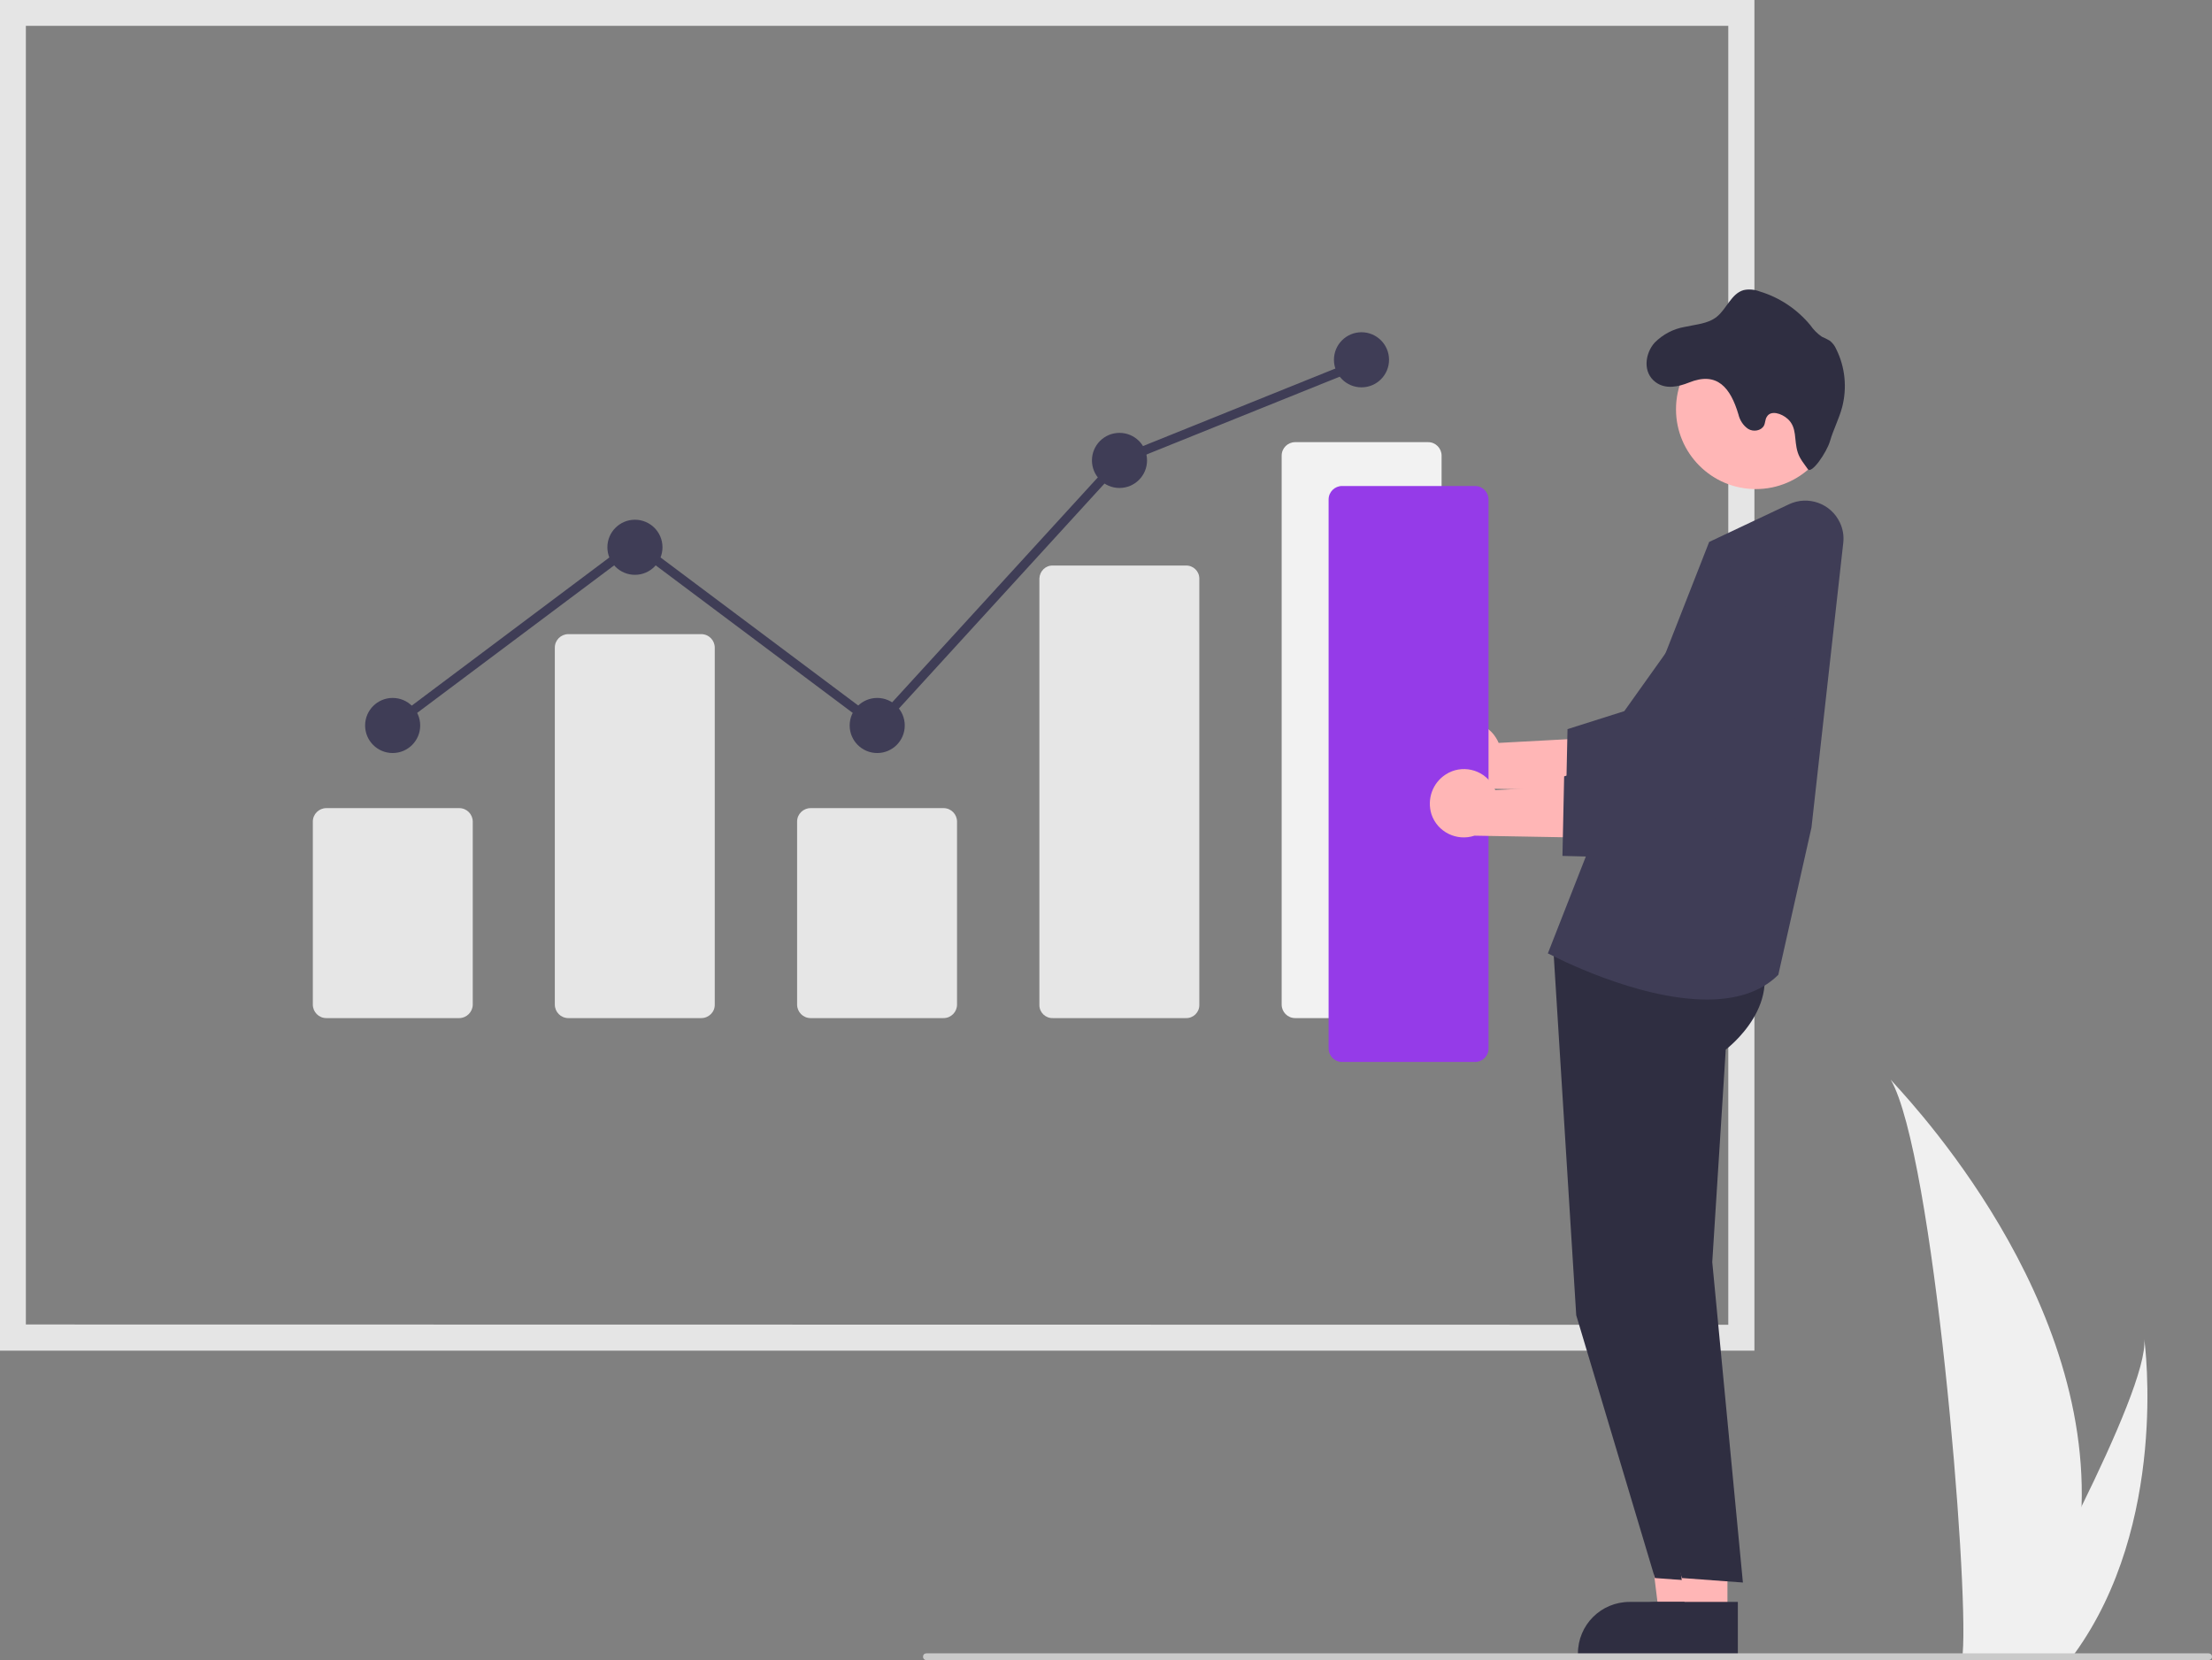 <?xml version="1.0" encoding="utf-8"?>
<!-- Generator: Adobe Illustrator 22.0.0, SVG Export Plug-In . SVG Version: 6.00 Build 0)  -->
<svg version="1.1" id="f2e283ea-0459-447a-9b0b-c99a7bb735de"
	 xmlns="http://www.w3.org/2000/svg" xmlns:xlink="http://www.w3.org/1999/xlink" x="0px" y="0px" viewBox="0 0 787 590.6"
	 style="enable-background:new 0 0 787 590.6;" xml:space="preserve">
<rect x="0" y="0" width="787" height="590.6" fill="#808080" stroke="none"/>
<style type="text/css">
	.st0{fill:#F0F0F0;}
	.st1{fill:#E5E5E5;}
	.st2{fill:#E6E6E6;}
	.st3{fill:#F2F2F2;}
	.st4{fill:#3F3D56;}
	.st5{fill:#FFB6B6;}
	.st6{fill:#2F2E41;}
	.st7{fill:#953BE8;}
	.st8{fill:#CACACA;}
</style>
<path id="e7a552b9-89f6-403f-a662-c184ed590622" class="st0" d="M740.6,535.8c-0.5,17.8-3.5,35.5-8.9,52.4c-0.1,0.4-0.3,0.8-0.4,1.2
	h-33.1c0-0.4,0.1-0.7,0.1-1.2c2.2-25.3-10.4-177.8-25.6-204.1C674.2,386.3,743.2,455.3,740.6,535.8z"/>
<path id="b08f6207-3c71-42fa-8723-265175c281aa" class="st0" d="M738.1,588.3c-0.3,0.4-0.6,0.8-0.9,1.2h-24.8
	c0.2-0.3,0.4-0.7,0.7-1.2c4.1-7.4,16.2-29.5,27.5-52.4c12.1-24.6,23.2-50.2,22.3-59.5C763.2,478.5,771.5,542.1,738.1,588.3z"/>
<path class="st1" d="M624.2,480.5H0V0h624.2V480.5z M614.9,471.3V9.2H9.2l0,462"/>
<path class="st2" d="M163.4,362.2h-47.3c-2.7,0-4.8-2.2-4.8-4.8v-65.1c0-2.7,2.2-4.8,4.8-4.8h47.3c2.7,0,4.8,2.2,4.8,4.8v65.1
	C168.2,360,166,362.2,163.4,362.2z"/>
<path class="st2" d="M249.5,362.2h-47.3c-2.7,0-4.8-2.2-4.8-4.8V230.4c0-2.7,2.2-4.8,4.8-4.8h47.3c2.7,0,4.8,2.2,4.8,4.8v126.9
	C254.4,360,252.2,362.2,249.5,362.2z"/>
<path class="st2" d="M335.7,362.2h-47.3c-2.7,0-4.8-2.2-4.8-4.8v-65.1c0-2.7,2.2-4.8,4.8-4.8h47.3c2.7,0,4.8,2.2,4.8,4.8v65.1
	C340.5,360,338.4,362.2,335.7,362.2z"/>
<path class="st2" d="M421.9,362.2h-47.3c-2.6,0.1-4.8-2-4.8-4.6V205.8c0.1-2.6,2.2-4.7,4.8-4.6h47.3c2.6-0.1,4.8,2,4.8,4.6v151.8
	C426.7,360.2,424.5,362.3,421.9,362.2z"/>
<path class="st3" d="M508.1,362.2h-47.3c-2.7,0-4.8-2.2-4.8-4.8V162.1c0-2.7,2.2-4.8,4.8-4.8h47.3c2.7,0,4.8,2.2,4.8,4.8v195.2
	C512.9,360,510.7,362.2,508.1,362.2z"/>
<circle class="st4" cx="139.7" cy="258.1" r="9.8"/>
<circle class="st4" cx="225.9" cy="194.7" r="9.8"/>
<circle class="st4" cx="312.1" cy="258.1" r="9.8"/>
<circle class="st4" cx="398.3" cy="163.8" r="9.8"/>
<circle class="st4" cx="484.4" cy="128" r="9.8"/>
<polygon class="st4" points="312.3,260.3 225.9,195.6 140.7,259.4 138.8,256.8 225.9,191.5 311.9,255.9 397.3,162.5 397.7,162.3 
	483.8,127.6 485.1,130.6 399.2,165.2 "/>
<polygon class="st5" points="605,574.7 590.3,574.7 583.3,518.1 605,518.1 "/>
<path class="st6" d="M608.7,588.9l-47.3,0v-0.6c0-10.2,8.2-18.4,18.4-18.4h0l28.9,0L608.7,588.9z"/>
<path class="st6" d="M552.5,335.1l8.3,132.8l28,93.5l21.7,1.6L599.6,449l4.8-75.6c0,0,22.6-16.9,10.1-37.2L552.5,335.1z"/>
<polygon class="st5" points="614.6,574.7 599.9,574.7 592.9,518.1 614.6,518.1 "/>
<path class="st6" d="M618.3,588.9l-47.3,0v-0.6c0-10.2,8.2-18.4,18.4-18.4h0l28.9,0L618.3,588.9z"/>
<path class="st6" d="M562.1,335.1l8.3,132.8l28,93.5l21.7,1.6L609.2,449l4.8-75.6c0,0,22.6-16.9,10.1-37.2L562.1,335.1z"/>
<path class="st4" d="M607.3,355.6c-25,0-54.4-15.3-56.1-16.2l-0.5-0.2l57.4-146.4l28.4-13.4c6.8-3.2,14.9-0.3,18.1,6.5
	c1.1,2.3,1.5,4.8,1.2,7.3l-11.3,101.2l-11.8,52.4l-0.1,0.1C626.1,353.3,617,355.6,607.3,355.6z"/>
<path class="st5" d="M515.6,258.7c5.6-3.6,13.1-1.9,16.6,3.7c0.4,0.6,0.7,1.2,1,1.9l42.7-2.3l-11.2,19.2l-38.9-0.7
	c-6.3,2.1-13.2-1.3-15.3-7.6C508.8,267.5,510.9,261.7,515.6,258.7L515.6,258.7z"/>
<path class="st4" d="M599.9,288.8l-42.8-1.1l0.6-28.3l20.2-6.4l33.2-46.6c6.9-9.6,20.2-11.9,29.9-5c9.6,6.9,11.9,20.2,5,29.9
	c-0.2,0.3-0.5,0.6-0.7,1L599.9,288.8z"/>
<circle class="st5" cx="624.7" cy="145.6" r="28.4"/>
<path class="st6" d="M588.7,121.9c2.9-2.9,6.6-4.9,10.7-5.6c4-0.9,8.3-1.1,11.4-3.6c3.6-2.9,5.2-8.3,9.6-9.5
	c1.9-0.4,3.9-0.2,5.7,0.5c7,2.1,13.3,6.3,18,12c1.1,1.6,2.5,3,4.1,4.1c1,0.4,1.9,0.9,2.8,1.4c1,0.8,1.8,1.8,2.3,3
	c3.2,6.4,3.9,13.8,2.1,20.7c-1.1,4.1-3.1,7.9-4.3,12c-1.2,4.1-6.6,11.9-7.9,10c-1.3-1.9-2.9-3.7-3.6-6c-1.4-4.4-0.1-8.8-3.6-11.9
	c-2.1-1.9-6-3.2-7.4-0.7c-0.6,0.9-0.5,2.1-1,3.1c-1,1.9-3.8,2.3-5.6,1.2c-1.8-1.2-3-3.1-3.5-5.2c-2.8-9.4-7.5-15.4-17.6-11.3
	c-3.8,1.5-8.2,2.5-11.8-0.1C584.3,132.5,585.3,125.7,588.7,121.9z"/>
<path class="st7" d="M524.8,377.8h-47.3c-2.7,0-4.8-2.2-4.8-4.8V177.7c0-2.7,2.2-4.8,4.8-4.8h47.3c2.7,0,4.8,2.2,4.8,4.8v195.2
	C529.7,375.6,527.5,377.8,524.8,377.8z"/>
<path class="st5" d="M514.4,275.5c5.6-3.6,13.1-1.9,16.6,3.7c0.4,0.6,0.7,1.2,1,1.9l42.7-2.3L563.5,298l-38.9-0.7
	c-6.3,2.1-13.2-1.3-15.3-7.6C507.6,284.3,509.7,278.5,514.4,275.5L514.4,275.5z"/>
<path class="st4" d="M598.7,305.6l-42.8-1.1l0.6-28.3l20.2-6.4l33.2-46.6c6.9-9.6,20.2-11.9,29.9-5c9.6,6.9,11.9,20.2,5,29.9
	c-0.2,0.3-0.5,0.6-0.7,1L598.7,305.6z"/>
<path class="st8" d="M785.8,590.6H329.6c-0.7,0-1.2-0.5-1.2-1.2c0-0.7,0.5-1.2,1.2-1.2c0,0,0,0,0,0h456.2c0.7,0,1.2,0.5,1.2,1.2
	C787,590.1,786.4,590.6,785.8,590.6C785.8,590.6,785.8,590.6,785.8,590.6z"/>
</svg>
